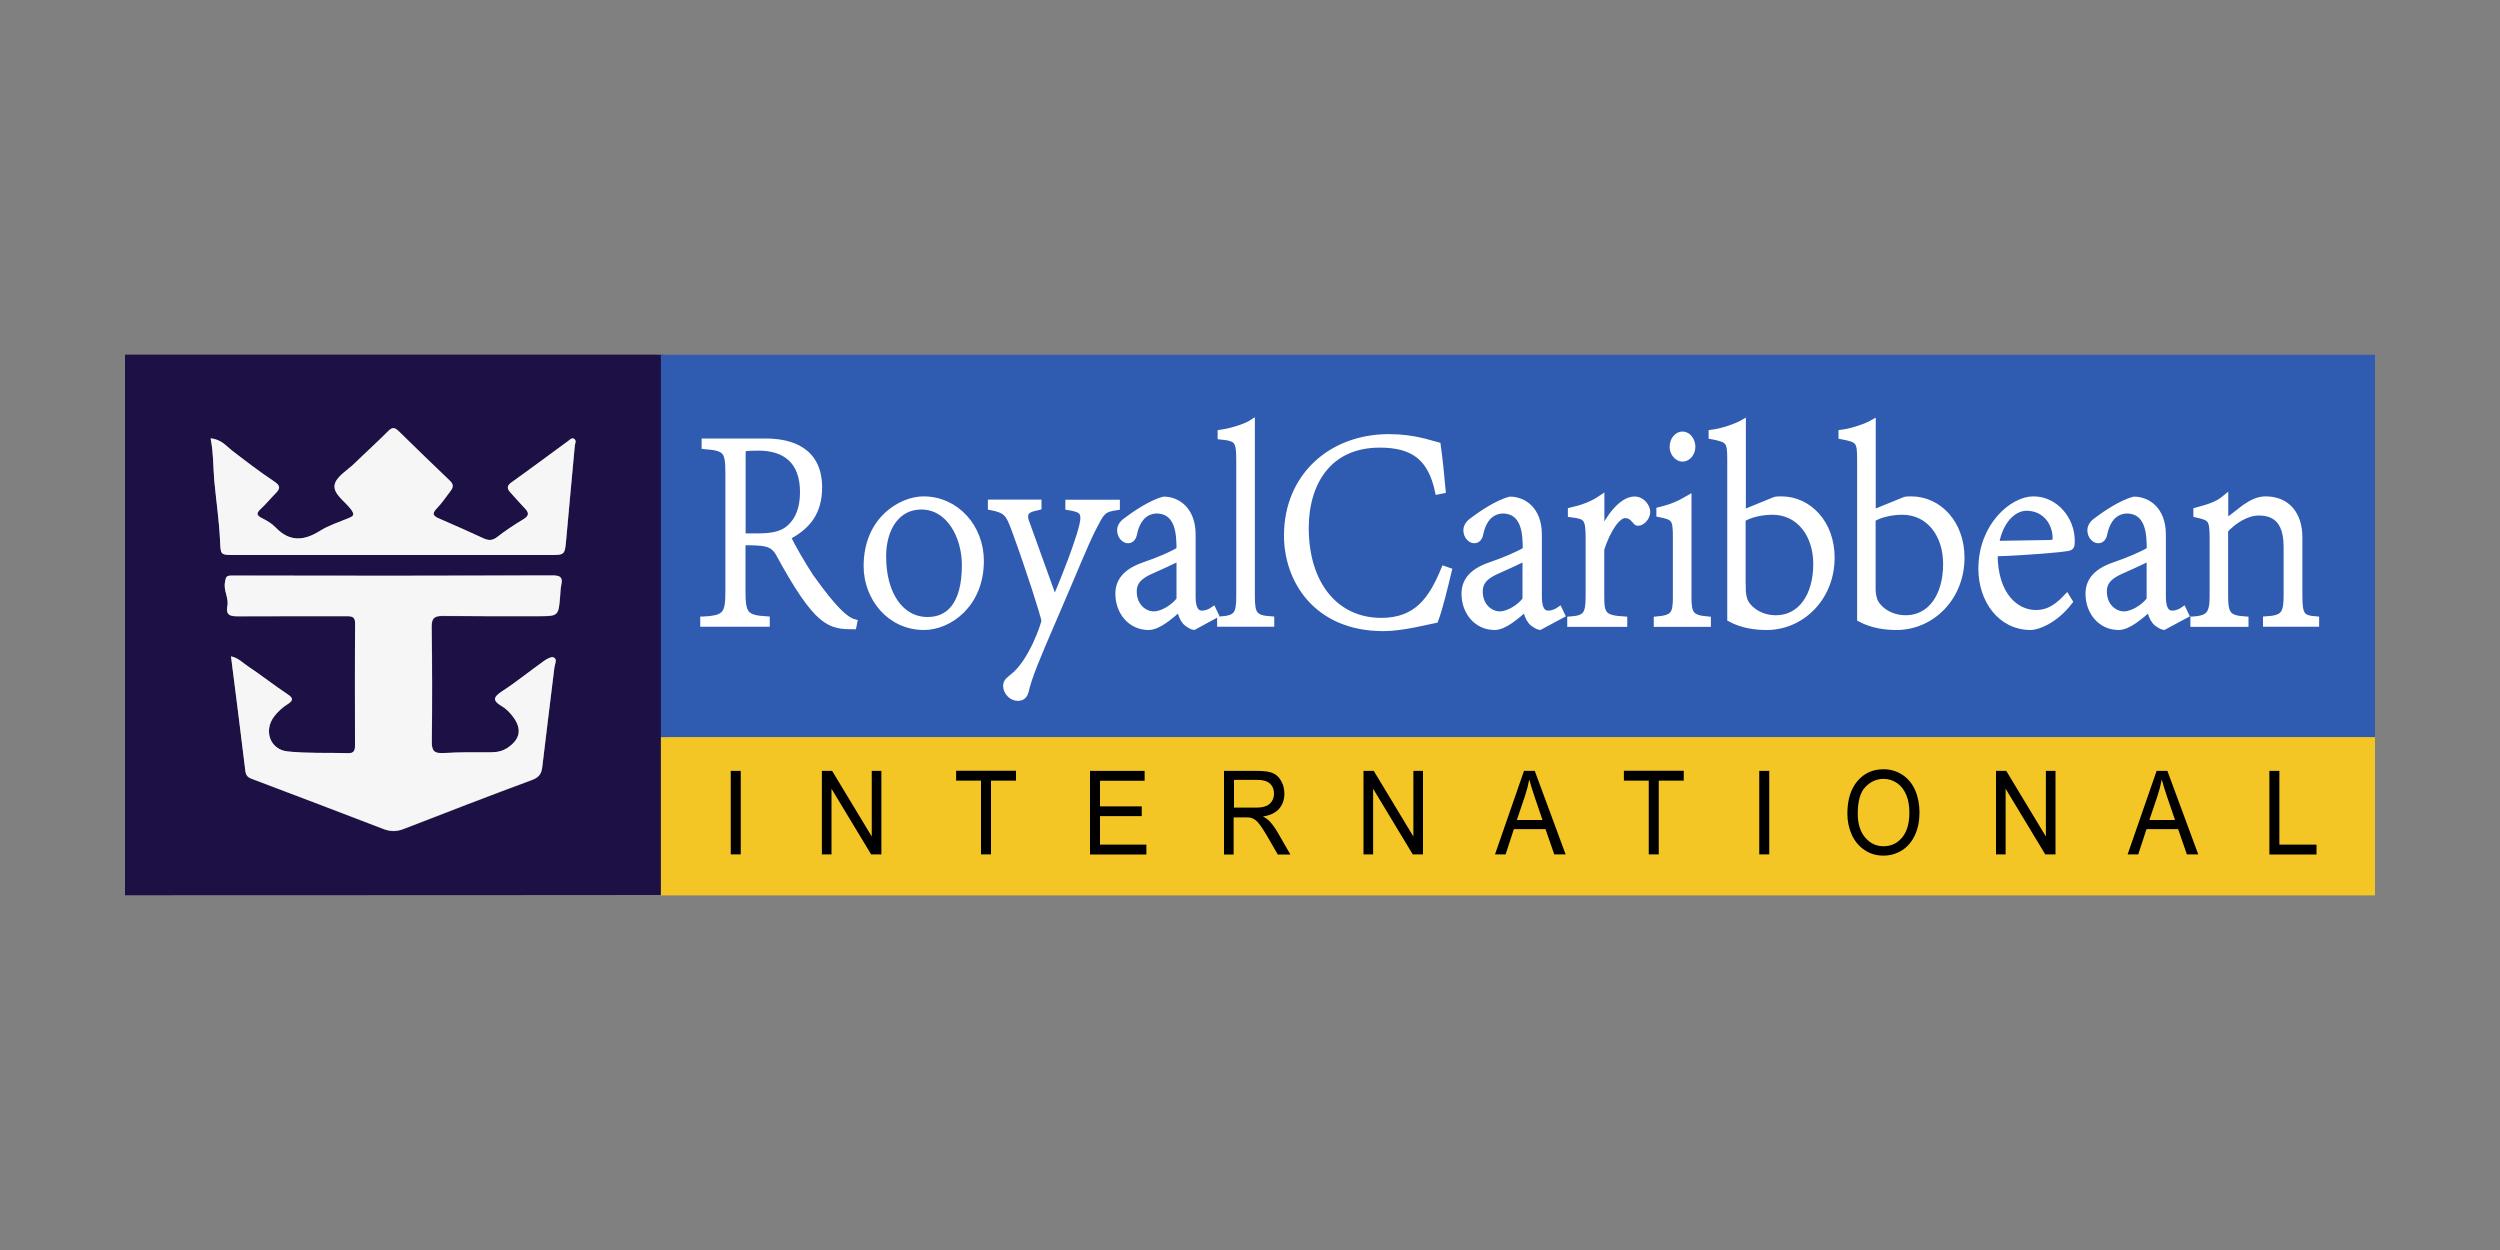 <?xml version="1.0" encoding="utf-8"?>
<!-- Generator: Adobe Illustrator 25.4.1, SVG Export Plug-In . SVG Version: 6.00 Build 0)  -->
<svg version="1.1" id="Layer_1" xmlns="http://www.w3.org/2000/svg" xmlns:xlink="http://www.w3.org/1999/xlink" x="0px" y="0px"
	 viewBox="0 0 200 100" style="enable-background:new 0 0 200 100;" xml:space="preserve">
<rect x="0" y="0" width="200" height="100" fill="#808080" stroke="none"/>
<style type="text/css">
	.st0{fill:#1C1044;}
	.st1{fill:#F6F6F7;}
	.st2{fill:#2F5BB1;}
	.st3{fill:#F3C625;}
	.st4{fill:#FFFFFF;stroke:#FFFFFF;stroke-width:0.5;stroke-miterlimit:10;}
</style>
<path class="st0" d="M53.31,58.46c-0.01,4.07-0.02,8.14-0.04,12.2c0,0.32,0.17,0.72-0.26,0.94c-4.67,0-9.34,0.01-14.01,0.01
	c-9.67,0-19.33,0.01-29,0.01c0-14.42,0-28.83,0-43.25c14.15,0,28.29,0,42.44,0c0.32,0,0.65,0.03,0.97,0.04
	c-0.12,0.46-0.14,0.92-0.14,1.39c0,5.67,0,11.34,0,17.02C53.28,50.7,53.3,54.58,53.31,58.46z M18.48,52.51
	c0.39,3.1,0.79,6.15,1.16,9.21c0.06,0.47,0.35,0.54,0.69,0.67c3.46,1.31,6.92,2.62,10.37,3.95c0.56,0.21,1.05,0.21,1.6-0.01
	c3.42-1.33,6.84-2.65,10.27-3.92c0.57-0.21,0.76-0.51,0.82-1.06c0.31-2.65,0.65-5.3,0.97-7.95c0.03-0.27,0.26-0.65-0.06-0.79
	c-0.18-0.08-0.54,0.13-0.77,0.28c-1.13,0.8-2.2,1.68-3.36,2.43c-0.73,0.48-0.76,0.75,0,1.2c0.37,0.21,0.69,0.56,0.94,0.92
	c0.66,0.95,0.48,1.73-0.48,2.39c-0.41,0.28-0.85,0.37-1.33,0.37c-1.26,0-2.53-0.02-3.79,0.06c-0.73,0.05-0.97-0.14-0.96-0.9
	c0.04-3.06,0.04-6.12-0.01-9.18c-0.01-0.71,0.21-0.9,0.89-0.89c2.53,0.03,5.06,0.02,7.59,0.02c1.67,0,1.67,0,1.8-1.63
	c0.02-0.29,0.03-0.59,0.09-0.88c0.13-0.6-0.09-0.75-0.68-0.75c-8.56,0.02-17.12,0.03-25.69,0.01c-0.47,0-0.45,0.15-0.53,0.52
	c-0.14,0.67,0.31,1.26,0.19,1.9c-0.15,0.8,0.28,0.84,0.89,0.84c2.88-0.02,5.77,0,8.65-0.01c0.46,0,0.68,0.06,0.68,0.61
	c-0.03,3.24-0.02,6.47-0.01,9.71c0,0.43-0.09,0.65-0.57,0.64c-1.61-0.05-3.23,0.02-4.83-0.14c-1.41-0.15-1.93-1.67-1.07-2.8
	c0.3-0.4,0.67-0.73,1.1-1c0.35-0.22,0.49-0.43,0.01-0.75c-1.08-0.72-2.1-1.53-3.19-2.25C19.43,53.03,19.06,52.62,18.48,52.51z
	 M16.85,35.07c0.23,1.17,0.2,2.28,0.3,3.38c0.15,1.59,0.38,3.17,0.46,4.75c0.06,1.19-0.02,1.2,1.19,1.2c8.41,0,16.82,0,25.23,0
	c1.15,0,1.16-0.02,1.27-1.21c0.23-2.51,0.46-5.02,0.69-7.53c0.02-0.19,0.16-0.42-0.07-0.56c-0.19-0.11-0.33,0.09-0.46,0.18
	c-1.51,1.1-3,2.21-4.52,3.3c-0.41,0.29-0.39,0.52-0.08,0.84c0.38,0.41,0.74,0.84,1.13,1.24c0.34,0.36,0.37,0.6-0.11,0.88
	c-0.73,0.43-1.44,0.91-2.11,1.43c-0.39,0.31-0.72,0.27-1.12,0.08c-1.15-0.53-2.3-1.04-3.45-1.54c-0.47-0.2-0.72-0.37-0.24-0.85
	c0.41-0.41,0.73-0.91,1.09-1.38c0.23-0.29,0.26-0.53-0.06-0.83c-1.38-1.31-2.73-2.64-4.1-3.97c-0.27-0.26-0.48-0.34-0.81-0.01
	c-0.89,0.89-1.82,1.74-2.72,2.61c-0.57,0.55-1.46,1.05-1.58,1.7c-0.14,0.73,0.82,1.32,1.3,1.96c0.34,0.46,0.18,0.56-0.21,0.72
	c-0.76,0.31-1.56,0.56-2.25,1c-1.29,0.82-2.45,0.91-3.57-0.27c-0.29-0.31-0.69-0.54-1.07-0.73c-0.46-0.23-0.48-0.41-0.11-0.75
	c0.42-0.38,0.78-0.83,1.18-1.24c0.37-0.37,0.42-0.6-0.09-0.94c-1.14-0.76-2.23-1.6-3.32-2.43C18.12,35.71,17.71,35.14,16.85,35.07z"
	/>
<path class="st1" d="M18.48,52.51c0.59,0.12,0.95,0.53,1.37,0.8c1.08,0.72,2.1,1.53,3.19,2.25c0.49,0.32,0.34,0.53-0.01,0.75
	c-0.43,0.27-0.8,0.61-1.1,1c-0.86,1.13-0.33,2.65,1.07,2.8c1.6,0.17,3.22,0.09,4.83,0.14c0.48,0.02,0.57-0.2,0.57-0.64
	c-0.01-3.24-0.02-6.47,0.01-9.71c0-0.55-0.22-0.61-0.68-0.61c-2.88,0.01-5.77-0.01-8.65,0.01c-0.61,0-1.05-0.04-0.89-0.84
	c0.12-0.64-0.33-1.22-0.19-1.9c0.07-0.36,0.06-0.52,0.53-0.52c8.56,0.02,17.12,0.02,25.69-0.01c0.59,0,0.82,0.15,0.68,0.75
	c-0.06,0.28-0.07,0.58-0.09,0.88c-0.13,1.63-0.13,1.63-1.8,1.63c-2.53,0-5.06,0.01-7.59-0.02c-0.68-0.01-0.9,0.18-0.89,0.89
	c0.04,3.06,0.05,6.12,0.01,9.18c-0.01,0.76,0.23,0.94,0.96,0.9c1.26-0.08,2.53-0.06,3.79-0.06c0.48,0,0.93-0.1,1.33-0.37
	c0.96-0.66,1.15-1.44,0.48-2.39c-0.25-0.35-0.57-0.7-0.94-0.92c-0.76-0.44-0.73-0.72,0-1.2c1.16-0.75,2.23-1.63,3.36-2.43
	c0.22-0.16,0.58-0.36,0.77-0.28c0.32,0.14,0.09,0.52,0.06,0.79c-0.32,2.65-0.66,5.3-0.97,7.95c-0.06,0.56-0.25,0.85-0.82,1.06
	c-3.44,1.27-6.86,2.6-10.27,3.92c-0.55,0.21-1.05,0.22-1.6,0.01c-3.45-1.33-6.91-2.64-10.37-3.95c-0.33-0.13-0.63-0.2-0.69-0.67
	C19.27,58.66,18.87,55.61,18.48,52.51z"/>
<path class="st1" d="M16.85,35.07c0.86,0.07,1.26,0.63,1.78,1.03c1.09,0.84,2.18,1.67,3.32,2.43c0.51,0.34,0.46,0.58,0.09,0.94
	c-0.4,0.4-0.76,0.85-1.18,1.24c-0.37,0.34-0.36,0.52,0.11,0.75c0.39,0.19,0.78,0.43,1.07,0.73c1.13,1.18,2.28,1.08,3.57,0.27
	c0.69-0.43,1.49-0.68,2.25-1c0.39-0.16,0.56-0.26,0.21-0.72c-0.48-0.64-1.44-1.23-1.3-1.96c0.12-0.64,1.01-1.15,1.58-1.7
	c0.9-0.88,1.84-1.72,2.72-2.61c0.32-0.33,0.54-0.25,0.81,0.01c1.36,1.33,2.72,2.66,4.1,3.97c0.32,0.3,0.28,0.54,0.06,0.83
	c-0.36,0.46-0.68,0.96-1.09,1.38c-0.48,0.49-0.23,0.65,0.24,0.85c1.16,0.5,2.31,1.01,3.45,1.54c0.4,0.19,0.73,0.22,1.12-0.08
	c0.67-0.52,1.38-0.99,2.11-1.43c0.48-0.29,0.45-0.53,0.11-0.88c-0.39-0.4-0.75-0.83-1.13-1.24c-0.3-0.32-0.33-0.55,0.08-0.84
	c1.52-1.08,3.01-2.2,4.52-3.3c0.13-0.09,0.27-0.29,0.46-0.18c0.24,0.13,0.09,0.37,0.07,0.56c-0.23,2.51-0.47,5.02-0.69,7.53
	c-0.11,1.19-0.11,1.21-1.27,1.21c-8.41,0-16.82,0-25.23,0c-1.21,0-1.13-0.01-1.19-1.2c-0.08-1.59-0.31-3.17-0.46-4.75
	C17.05,37.35,17.08,36.24,16.85,35.07z"/>
<rect x="52.87" y="28.38" class="st2" width="137.13" height="30.59"/>
<rect x="52.87" y="58.97" class="st3" width="137.13" height="12.66"/>
<path class="st4" d="M56.28,49.57c1.84-0.09,2-0.49,2-2.33v-9.33c0-1.84-0.16-2.09-1.9-2.23v-0.35h4.87c2.04,0,4.27,0.7,4.27,3.67
	c0,1.98-0.93,3.14-2.52,3.95c0.33,0.72,1.2,2.21,1.84,3.19c0.99,1.37,2.44,3.37,3.49,3.65l-0.06,0.3c-1.88,0-2.87-0.12-5.99-5.86
	c-0.52-0.84-1.14-0.86-2.89-0.86v3.86c0,1.84,0.16,2.23,1.94,2.33v0.33h-5.06V49.57z M60.66,42.92c1.2,0,1.96-0.19,2.52-0.7
	c0.68-0.6,1.07-1.53,1.07-2.86c0-2.49-1.43-3.56-3.57-3.56c-0.56,0-0.91,0.02-1.09,0.05c-0.1,0-0.19,0.07-0.19,0.51v6.56H60.66z"/>
<path class="st4" d="M78.46,44.87c0,3.51-2.56,5.28-4.54,5.28c-2.73,0-4.58-2.33-4.58-4.86c0-3.77,2.81-5.33,4.54-5.33
	C76.48,39.96,78.46,42.17,78.46,44.87z M70.64,44.52c0,2.98,1.38,5.09,3.57,5.09c1.73,0,2.99-1.26,2.99-4.4
	c0-2.26-1.22-4.7-3.51-4.7C71.79,40.52,70.64,42.2,70.64,44.52z"/>
<path class="st4" d="M79.29,40.22h3.78v0.33c-0.72,0.16-1.07,0.3-1.07,0.77c0,0.14,0.04,0.35,0.14,0.58l2.23,6.19
	c0.31-0.72,2.31-5.49,2.31-6.65c0-0.6-0.35-0.74-1.2-0.88v-0.33h3.86v0.33c-1.16,0.16-1.24,0.44-1.88,1.67
	c-0.62,1.19-1.36,3.09-3.08,7.07c-1.51,3.49-2.06,4.81-2.35,6.05c-0.1,0.35-0.33,0.47-0.6,0.47c-0.5,0-0.93-0.47-0.93-0.95
	c0-0.33,0.23-0.49,0.52-0.72c1.51-1.16,2.54-4.23,2.54-4.49c0-0.28-1.22-4.12-2.4-7.33c-0.45-1.19-0.6-1.53-1.88-1.77V40.22z"/>
<path class="st4" d="M95.49,50.15c-0.04,0-0.45-0.19-0.66-0.42c-0.25-0.3-0.33-0.58-0.45-1.09c-0.81,0.7-1.73,1.51-2.5,1.51
	c-1.43,0-2.4-1.21-2.4-2.65c0-1.05,0.64-1.79,2.06-2.28c1.05-0.35,2.35-0.91,2.83-1.23c0-1.14-0.02-3.16-1.88-3.16
	c-0.33,0.02-1.45,0.12-1.8,1.98c-0.04,0.16-0.17,0.4-0.45,0.4c-0.29,0-0.62-0.33-0.62-0.79c0-0.35,0.25-0.63,0.58-0.84
	c0.52-0.4,1.9-1.35,2.91-1.6c1.01,0,2.29,0.74,2.29,2.79v5c0,0.95,0.31,1.33,0.74,1.33c0.35,0,0.68-0.14,0.91-0.3l0.19,0.4
	L95.49,50.15z M94.37,44.57c-0.43,0.28-1.73,0.84-2.19,1.05c-0.93,0.4-1.49,0.84-1.49,1.7c0,1.21,0.87,1.84,1.61,1.84
	c0.7,0,1.63-0.58,2.07-1.19V44.57z"/>
<path class="st4" d="M97.62,49.57c1.32-0.09,1.53-0.42,1.53-1.86V36.82c0-1.6-0.16-1.77-1.49-1.91v-0.28
	c1.01-0.14,2.13-0.56,2.48-0.79v13.86c0,1.44,0.19,1.77,1.55,1.86v0.33h-4.07V49.57z"/>
<path class="st4" d="M115.89,45.66c-0.29,1.23-0.76,3.14-1.07,3.93c-0.66,0.12-2.6,0.65-4.15,0.65c-5.41,0-7.72-3.91-7.7-7.42
	c0-4.65,3.47-7.84,8.14-7.84c2.02,0,3.32,0.51,3.9,0.65c0.16,1.16,0.27,2.28,0.39,3.6l-0.35,0.07c-0.58-2.7-1.98-3.74-4.67-3.74
	c-4.09,0-5.93,3.05-5.93,6.68c0,4.51,2.4,7.44,6.05,7.44c2.87,0,4.05-1.74,5.04-4.14L115.89,45.66z"/>
<path class="st4" d="M123.17,50.15c-0.04,0-0.45-0.19-0.66-0.42c-0.25-0.3-0.33-0.58-0.45-1.09c-0.81,0.7-1.73,1.51-2.5,1.51
	c-1.42,0-2.39-1.21-2.39-2.65c0-1.05,0.64-1.79,2.07-2.28c1.05-0.35,2.35-0.91,2.83-1.23c0-1.14-0.02-3.16-1.88-3.16
	c-0.33,0.02-1.45,0.12-1.8,1.98c-0.04,0.16-0.17,0.4-0.45,0.4c-0.29,0-0.62-0.33-0.62-0.79c0-0.35,0.25-0.63,0.58-0.84
	c0.52-0.4,1.9-1.35,2.91-1.6c1.01,0,2.29,0.74,2.29,2.79v5c0,0.95,0.31,1.33,0.74,1.33c0.35,0,0.68-0.14,0.91-0.3l0.19,0.4
	L123.17,50.15z M122.05,44.57c-0.43,0.28-1.73,0.84-2.19,1.05c-0.93,0.4-1.49,0.84-1.49,1.7c0,1.21,0.87,1.84,1.61,1.84
	c0.7,0,1.63-0.58,2.07-1.19V44.57z"/>
<path class="st4" d="M125.63,49.57c1.26-0.09,1.47-0.42,1.47-1.88v-4.56c0-1.7-0.14-1.84-1.42-2v-0.28
	c0.85-0.19,1.67-0.47,2.42-0.98v2.84h0.04c0.5-1.26,1.61-2.74,2.62-2.74c0.62,0,1.01,0.6,1.01,0.98c0,0.44-0.41,0.86-0.72,0.86
	c-0.08,0-0.15-0.02-0.19-0.12c-0.31-0.33-0.47-0.49-0.87-0.49c-0.56,0-1.36,1.05-1.9,2.74v3.79c0,1.44,0.19,1.74,1.84,1.84v0.33
	h-4.3V49.57z"/>
<path class="st4" d="M132.55,49.57c1.32-0.12,1.53-0.42,1.53-1.77v-4.84c0-1.49-0.14-1.6-1.32-1.84v-0.3
	c0.87-0.21,1.53-0.47,2.31-0.93v7.91c0,1.35,0.21,1.65,1.55,1.77v0.33h-4.07V49.57z M135.38,35.75c0,0.49-0.35,0.93-0.78,0.93
	c-0.41,0-0.78-0.44-0.78-0.93c0-0.56,0.37-0.98,0.78-0.98C135.07,34.78,135.38,35.27,135.38,35.75z"/>
<path class="st4" d="M141.97,40.01c0.12-0.05,0.33-0.05,0.54-0.05c2.17,0,4.01,1.88,4.01,4.65c0,3.23-2.42,5.54-5.18,5.54
	c-0.85,0-1.92-0.12-2.91-0.65V36.8c0-1.49-0.08-1.65-1.49-1.91v-0.26c0.95-0.12,2.04-0.54,2.48-0.79v7.21L141.97,40.01z
	 M139.41,46.99c0,0.4,0.02,0.58,0.12,0.95c0.14,0.56,1.05,1.53,2.54,1.53c1.98,0,3.24-1.77,3.24-4.35c0-2.4-1.4-4.19-3.51-4.19
	c-0.97,0-1.9,0.26-2.4,0.58V46.99z"/>
<path class="st4" d="M152.36,40.01c0.12-0.05,0.33-0.05,0.54-0.05c2.17,0,4.01,1.88,4.01,4.65c0,3.23-2.42,5.54-5.18,5.54
	c-0.85,0-1.92-0.12-2.91-0.65V36.8c0-1.49-0.08-1.65-1.49-1.91v-0.26c0.95-0.12,2.04-0.54,2.48-0.79v7.21L152.36,40.01z
	 M149.8,46.99c0,0.4,0.02,0.58,0.12,0.95c0.14,0.56,1.05,1.53,2.54,1.53c1.98,0,3.24-1.77,3.24-4.35c0-2.4-1.4-4.19-3.51-4.19
	c-0.97,0-1.9,0.26-2.39,0.58V46.99z"/>
<path class="st4" d="M165.56,48.13c-1.22,1.58-2.62,2.02-3.1,2.02c-2.44,0-3.94-2.19-3.94-4.65c0-3.42,2.48-5.54,4.15-5.54
	c1.78,0,3.06,1.63,3.06,3.28c0,0.47-0.02,0.54-0.35,0.6c-0.33,0.07-2.97,0.33-5.82,0.42c-0.02,3.54,1.86,4.79,3.28,4.79
	c0.7,0,1.45-0.16,2.5-1.28L165.56,48.13z M159.67,43.52c0.48,0,3.39-0.05,4.27-0.07c0.52,0,0.52-0.23,0.52-0.37
	c0-1.3-0.87-2.47-2.35-2.47C161.07,40.62,159.98,41.64,159.67,43.52z"/>
<path class="st4" d="M173.09,50.15c-0.04,0-0.45-0.19-0.66-0.42c-0.25-0.3-0.33-0.58-0.45-1.09c-0.81,0.7-1.73,1.51-2.5,1.51
	c-1.42,0-2.39-1.21-2.39-2.65c0-1.05,0.64-1.79,2.07-2.28c1.05-0.35,2.35-0.91,2.83-1.23c0-1.14-0.02-3.16-1.88-3.16
	c-0.33,0.02-1.45,0.12-1.8,1.98c-0.04,0.16-0.17,0.4-0.45,0.4c-0.29,0-0.62-0.33-0.62-0.79c0-0.35,0.25-0.63,0.58-0.84
	c0.52-0.4,1.9-1.35,2.91-1.6c1.01,0,2.29,0.74,2.29,2.79v5c0,0.95,0.31,1.33,0.74,1.33c0.35,0,0.68-0.14,0.91-0.3l0.19,0.4
	L173.09,50.15z M171.98,44.57c-0.43,0.28-1.73,0.84-2.19,1.05c-0.93,0.4-1.49,0.84-1.49,1.7c0,1.21,0.87,1.84,1.61,1.84
	c0.7,0,1.63-0.58,2.07-1.19V44.57z"/>
<path class="st4" d="M175.49,49.57c1.2-0.09,1.53-0.44,1.53-1.84v-4.67c0-1.56-0.15-1.65-1.3-1.91v-0.3
	c0.83-0.23,1.65-0.44,2.29-0.98v1.93c0.41-0.28,0.93-0.7,1.57-1.19c0.58-0.4,1.09-0.65,1.67-0.65c1.71,0,2.69,1.19,2.69,3.02v4.63
	c0,1.63,0.19,1.86,1.34,1.95v0.33h-3.99v-0.33c1.4-0.09,1.65-0.42,1.65-1.95V43.8c0-1.33-0.33-2.81-2.23-2.81
	c-1.01,0-2.06,0.7-2.71,1.42v5.23c0,1.49,0.21,1.84,1.63,1.93v0.33h-4.15V49.57z"/>
<path d="M58.46,68.35v-6.68h0.8v6.68H58.46z"/>
<path d="M65.75,68.35v-6.68h0.82l3.17,5.25v-5.25h0.77v6.68h-0.82l-3.17-5.25v5.25H65.75z"/>
<path d="M78.48,68.35v-5.9h-1.99v-0.79h4.79v0.79h-2v5.9H78.48z"/>
<path d="M87.2,68.35v-6.68h4.37v0.79H88v2.05h3.34v0.78H88v2.28h3.71v0.79H87.2z"/>
<path d="M97.92,68.35v-6.68h2.68c0.54,0,0.95,0.06,1.23,0.18s0.5,0.33,0.67,0.64c0.17,0.3,0.25,0.64,0.25,1.01
	c0,0.47-0.14,0.87-0.42,1.2c-0.28,0.32-0.71,0.53-1.29,0.62c0.21,0.11,0.37,0.22,0.48,0.33c0.23,0.24,0.45,0.53,0.66,0.89l1.05,1.82
	h-1.01l-0.8-1.39c-0.23-0.4-0.43-0.71-0.58-0.92c-0.15-0.21-0.29-0.36-0.41-0.45c-0.12-0.09-0.24-0.14-0.36-0.18
	c-0.09-0.02-0.24-0.03-0.45-0.03h-0.93v2.97H97.92z M98.71,64.61h1.72c0.37,0,0.65-0.04,0.86-0.13c0.21-0.08,0.36-0.22,0.47-0.4
	s0.16-0.38,0.16-0.6c0-0.32-0.1-0.58-0.31-0.78c-0.21-0.2-0.54-0.31-0.98-0.31h-1.91V64.61z"/>
<path d="M109.08,68.35v-6.68h0.82l3.17,5.25v-5.25h0.77v6.68h-0.82l-3.17-5.25v5.25H109.08z"/>
<path d="M119.6,68.35l2.32-6.68h0.86l2.47,6.68h-0.91l-0.7-2.02h-2.53l-0.66,2.02H119.6z M121.35,65.6h2.05l-0.63-1.85
	c-0.19-0.56-0.33-1.02-0.43-1.39c-0.08,0.43-0.19,0.85-0.33,1.28L121.35,65.6z"/>
<path d="M131.9,68.35v-5.9h-1.99v-0.79h4.79v0.79h-2v5.9H131.9z"/>
<path d="M140.74,68.35v-6.68h0.8v6.68H140.74z"/>
<path d="M147.79,65.09c0-1.11,0.27-1.98,0.81-2.61c0.54-0.63,1.23-0.94,2.08-0.94c0.56,0,1.06,0.15,1.51,0.44
	c0.45,0.3,0.79,0.71,1.02,1.23c0.23,0.53,0.35,1.13,0.35,1.79c0,0.68-0.12,1.28-0.37,1.82c-0.25,0.53-0.6,0.94-1.05,1.22
	c-0.45,0.27-0.94,0.41-1.47,0.41c-0.57,0-1.08-0.15-1.52-0.46c-0.45-0.3-0.79-0.72-1.02-1.24S147.79,65.68,147.79,65.09z
	 M148.62,65.1c0,0.81,0.2,1.44,0.59,1.9c0.39,0.46,0.88,0.7,1.47,0.7c0.6,0,1.1-0.23,1.49-0.7c0.39-0.47,0.58-1.13,0.58-1.99
	c0-0.54-0.08-1.02-0.25-1.42s-0.41-0.72-0.73-0.94c-0.32-0.22-0.68-0.34-1.08-0.34c-0.57,0-1.05,0.22-1.46,0.65
	C148.82,63.38,148.62,64.1,148.62,65.1z"/>
<path d="M159.68,68.35v-6.68h0.82l3.17,5.25v-5.25h0.77v6.68h-0.82l-3.17-5.25v5.25H159.68z"/>
<path d="M170.21,68.35l2.32-6.68h0.86l2.47,6.68h-0.91l-0.7-2.02h-2.53l-0.66,2.02H170.21z M171.95,65.6H174l-0.63-1.85
	c-0.19-0.56-0.33-1.02-0.43-1.39c-0.08,0.43-0.19,0.85-0.33,1.28L171.95,65.6z"/>
<path d="M181.55,68.35v-6.68h0.8v5.9h2.97v0.79H181.55z"/>
</svg>
